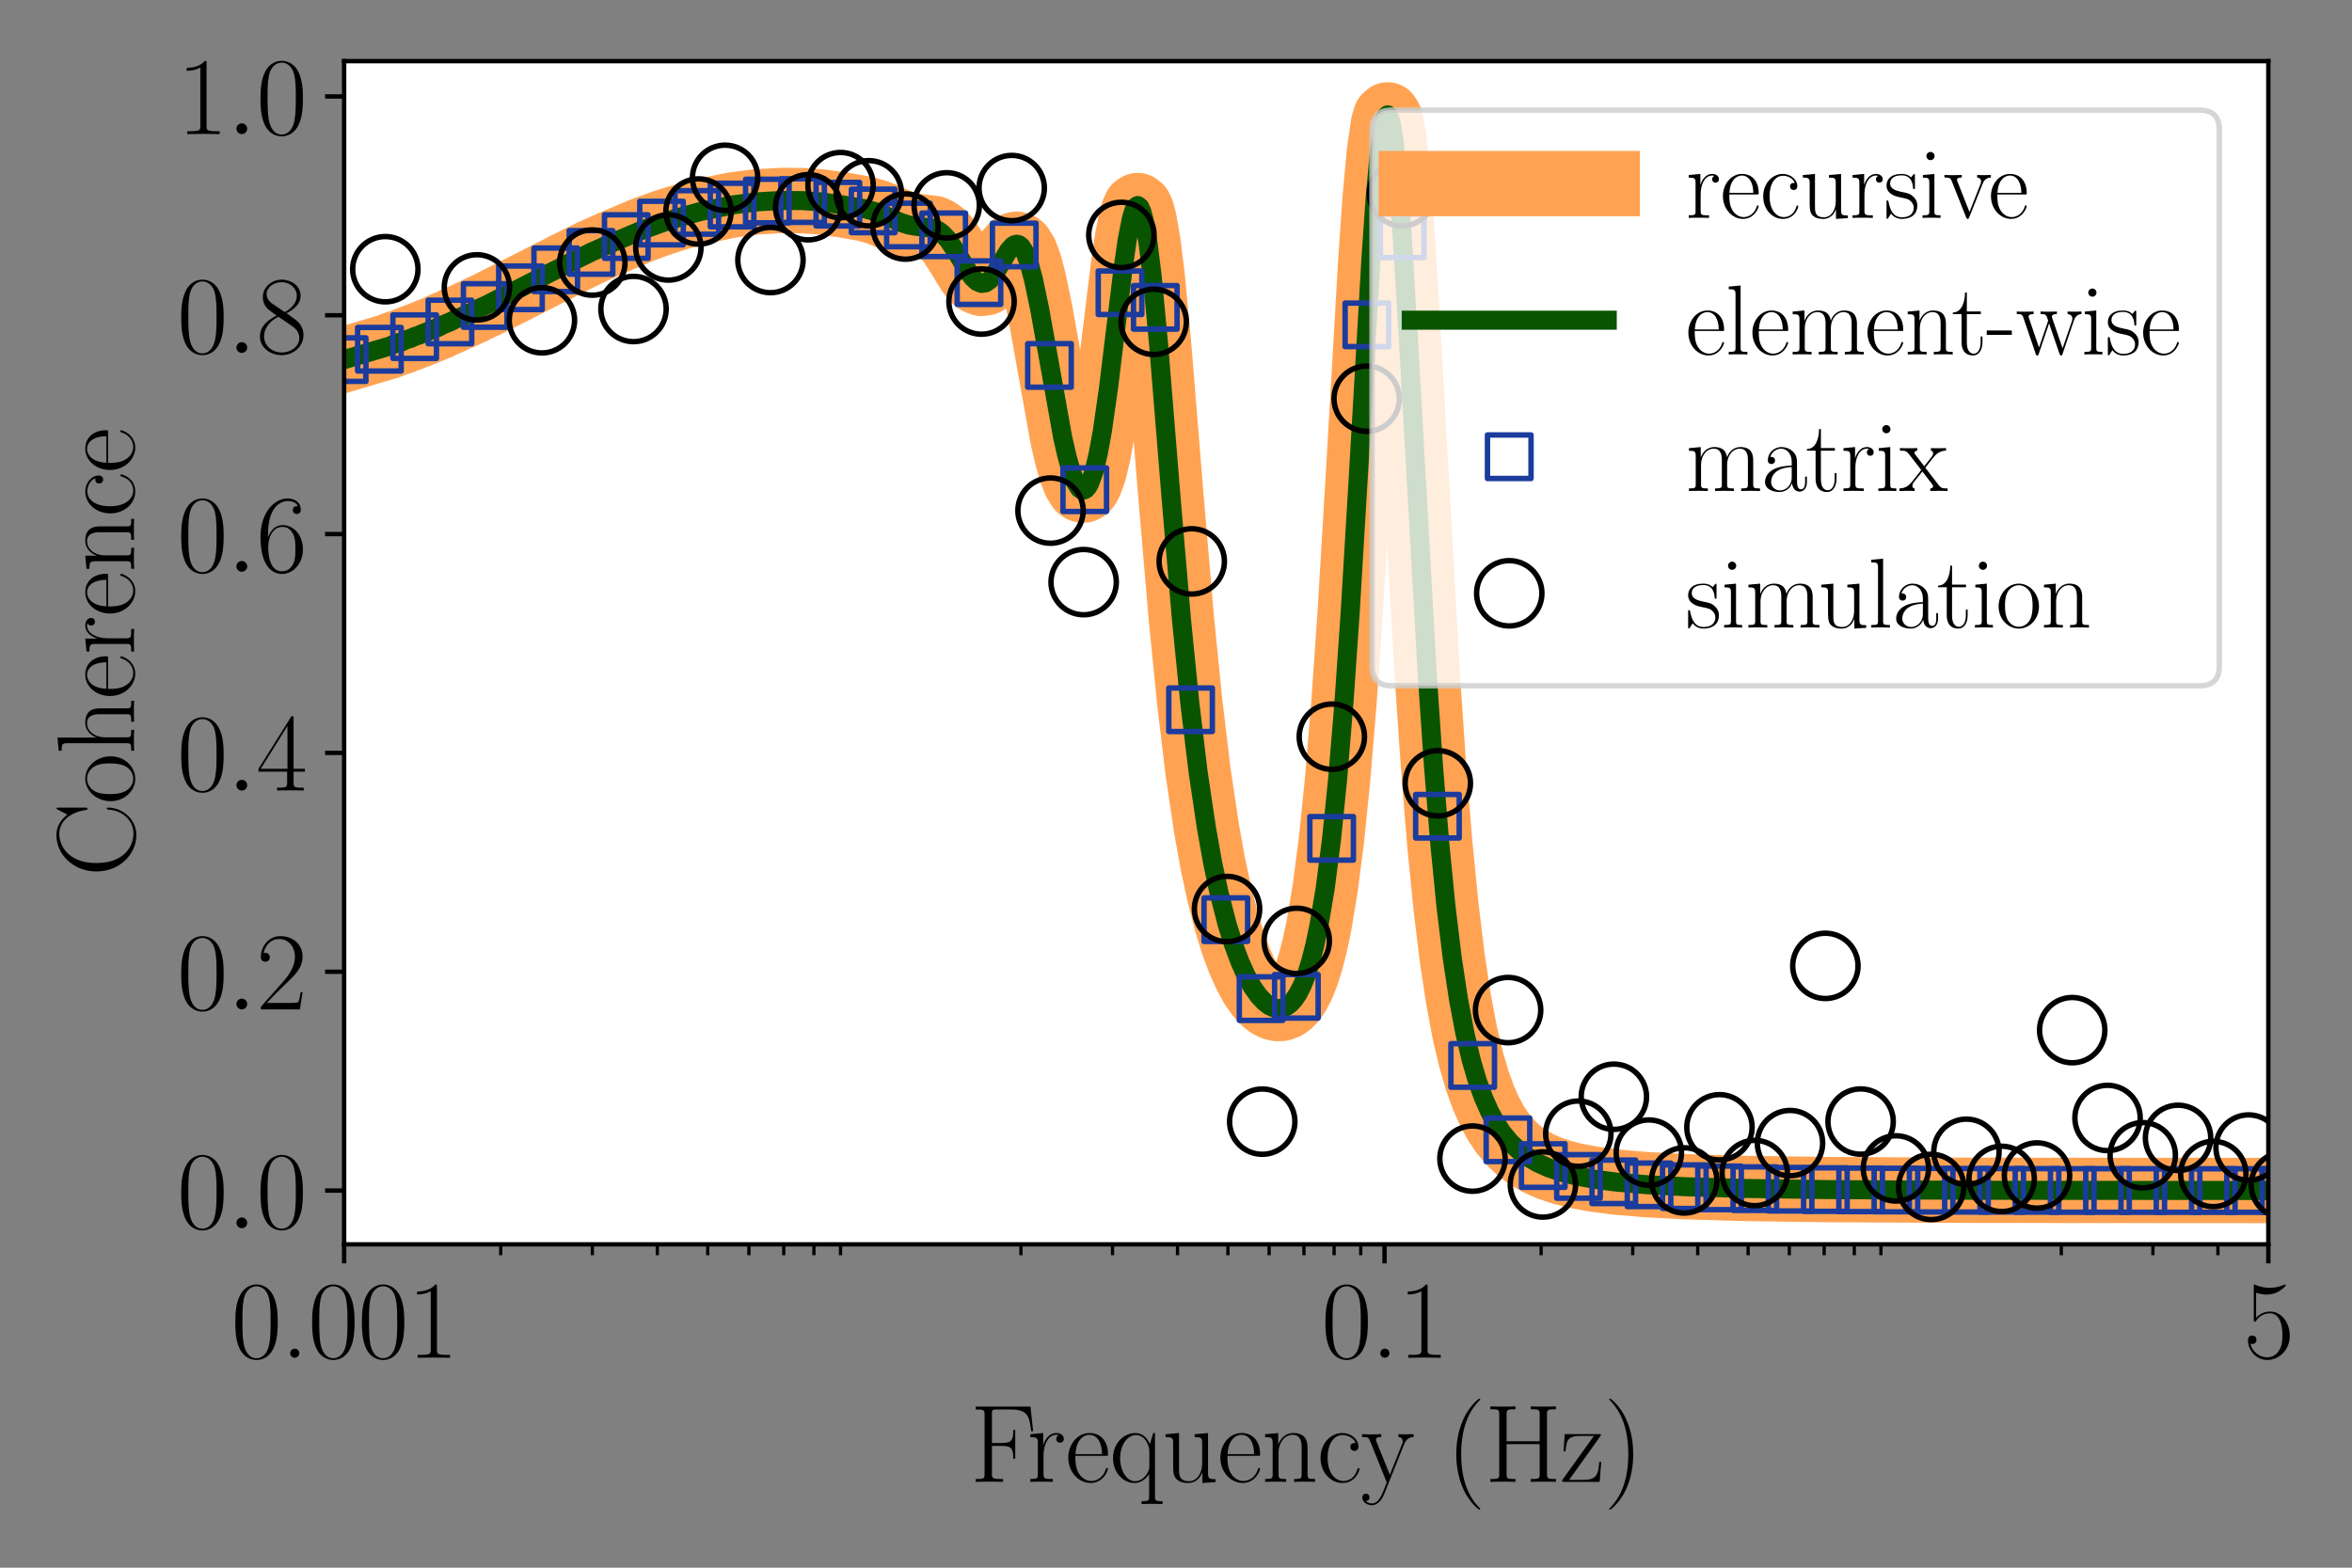 <?xml version="1.0" encoding="utf-8" standalone="no"?>
<!DOCTYPE svg PUBLIC "-//W3C//DTD SVG 1.1//EN"
  "http://www.w3.org/Graphics/SVG/1.1/DTD/svg11.dtd">
<svg xmlns:xlink="http://www.w3.org/1999/xlink" width="432pt" height="288pt" viewBox="0 0 432 288" xmlns="http://www.w3.org/2000/svg" version="1.1">
 <rect x="0" y="0" width="432" height="288" fill="#808080" stroke="none"/>
 <defs>
  <style type="text/css">*{stroke-linejoin: round; stroke-linecap: butt}</style>
 </defs>
 <g id="figure_1">
  <g id="patch_1">
   <path d="M 0 288 
L 432 288 
L 432 0 
L 0 0 
L 0 288 
z
" style="fill: none"/>
  </g>
  <g id="axes_1">
   <g id="patch_2">
    <path d="M 63.208 228.597 
L 416.631 228.597 
L 416.631 11.23 
L 63.208 11.23 
z
" style="fill: #ffffff"/>
   </g>
   <g id="matplotlib.axis_1">
    <g id="xtick_1">
     <g id="line2d_1">
      <defs>
       <path id="mf4984f7864" d="M 0 0 
L 0 3.5 
" style="stroke: #000000; stroke-width: 0.8"/>
      </defs>
      <g>
       <use xlink:href="#mf4984f7864" x="63.208" y="228.597" style="stroke: #000000; stroke-width: 0.8"/>
      </g>
     </g>
     <g id="text_1">
      <!-- 0.001 -->
      <g transform="translate(42.445 249.434) scale(0.2 -0.2)">
       <defs>
        <path id="CMR17-30" d="M 2688 2038 
C 2688 2430 2682 3099 2413 3613 
C 2176 4063 1798 4224 1466 4224 
C 1158 4224 768 4082 525 3620 
C 269 3137 243 2539 243 2038 
C 243 1671 250 1112 448 623 
C 723 -39 1216 -128 1466 -128 
C 1760 -128 2208 -7 2470 604 
C 2662 1048 2688 1568 2688 2038 
z
M 1466 -26 
C 1056 -26 813 328 723 816 
C 653 1196 653 1749 653 2109 
C 653 2604 653 3015 736 3407 
C 858 3954 1216 4121 1466 4121 
C 1728 4121 2067 3947 2189 3420 
C 2272 3054 2278 2623 2278 2109 
C 2278 1691 2278 1176 2202 797 
C 2067 96 1690 -26 1466 -26 
z
" transform="scale(0.016)"/>
        <path id="CMR17-2e" d="M 1062 262 
C 1062 422 934 524 800 524 
C 672 524 538 422 538 262 
C 538 102 666 0 800 0 
C 928 0 1062 102 1062 262 
z
" transform="scale(0.016)"/>
        <path id="CMR17-31" d="M 1702 4083 
C 1702 4217 1696 4224 1606 4224 
C 1357 3927 979 3833 621 3820 
C 602 3820 570 3820 563 3808 
C 557 3795 557 3782 557 3648 
C 755 3648 1088 3686 1344 3839 
L 1344 467 
C 1344 243 1331 166 781 166 
L 589 166 
L 589 0 
C 896 6 1216 12 1523 12 
C 1830 12 2150 6 2458 0 
L 2458 166 
L 2266 166 
C 1715 166 1702 236 1702 467 
L 1702 4083 
z
" transform="scale(0.016)"/>
       </defs>
       <use xlink:href="#CMR17-30" transform="scale(0.996)"/>
       <use xlink:href="#CMR17-2e" transform="translate(45.69 0) scale(0.996)"/>
       <use xlink:href="#CMR17-30" transform="translate(70.562 0) scale(0.996)"/>
       <use xlink:href="#CMR17-30" transform="translate(116.252 0) scale(0.996)"/>
       <use xlink:href="#CMR17-31" transform="translate(161.942 0) scale(0.996)"/>
      </g>
     </g>
    </g>
    <g id="xtick_2">
     <g id="line2d_2">
      <g>
       <use xlink:href="#mf4984f7864" x="254.301" y="228.597" style="stroke: #000000; stroke-width: 0.8"/>
      </g>
     </g>
     <g id="text_2">
      <!-- 0.1 -->
      <g transform="translate(242.676 249.434) scale(0.2 -0.2)">
       <use xlink:href="#CMR17-30" transform="scale(0.996)"/>
       <use xlink:href="#CMR17-2e" transform="translate(45.69 0) scale(0.996)"/>
       <use xlink:href="#CMR17-31" transform="translate(70.562 0) scale(0.996)"/>
      </g>
     </g>
    </g>
    <g id="xtick_3">
     <g id="line2d_3">
      <g>
       <use xlink:href="#mf4984f7864" x="416.631" y="228.597" style="stroke: #000000; stroke-width: 0.8"/>
      </g>
     </g>
     <g id="text_3">
      <!-- 5 -->
      <g transform="translate(412.062 249.434) scale(0.2 -0.2)">
       <defs>
        <path id="CMR17-35" d="M 730 3750 
C 794 3724 1056 3641 1325 3641 
C 1920 3641 2246 3961 2432 4140 
C 2432 4191 2432 4224 2394 4224 
C 2387 4224 2374 4224 2323 4198 
C 2099 4102 1837 4032 1517 4032 
C 1325 4032 1037 4055 723 4191 
C 653 4224 640 4224 634 4224 
C 602 4224 595 4217 595 4090 
L 595 2231 
C 595 2113 595 2080 659 2080 
C 691 2080 704 2093 736 2139 
C 941 2435 1222 2560 1542 2560 
C 1766 2560 2246 2415 2246 1293 
C 2246 1087 2246 716 2054 422 
C 1894 159 1645 25 1370 25 
C 947 25 518 319 403 812 
C 429 806 480 793 506 793 
C 589 793 749 838 749 1036 
C 749 1209 627 1280 506 1280 
C 358 1280 262 1190 262 1011 
C 262 454 704 -128 1382 -128 
C 2042 -128 2669 441 2669 1267 
C 2669 2054 2170 2662 1549 2662 
C 1222 2662 947 2540 730 2304 
L 730 3750 
z
" transform="scale(0.016)"/>
       </defs>
       <use xlink:href="#CMR17-35" transform="scale(0.996)"/>
      </g>
     </g>
    </g>
    <g id="xtick_4">
     <g id="line2d_4">
      <defs>
       <path id="mcf89ed3b42" d="M 0 0 
L 0 2 
" style="stroke: #000000; stroke-width: 0.6"/>
      </defs>
      <g>
       <use xlink:href="#mcf89ed3b42" x="91.971" y="228.597" style="stroke: #000000; stroke-width: 0.6"/>
      </g>
     </g>
    </g>
    <g id="xtick_5">
     <g id="line2d_5">
      <g>
       <use xlink:href="#mcf89ed3b42" x="108.795" y="228.597" style="stroke: #000000; stroke-width: 0.6"/>
      </g>
     </g>
    </g>
    <g id="xtick_6">
     <g id="line2d_6">
      <g>
       <use xlink:href="#mcf89ed3b42" x="120.733" y="228.597" style="stroke: #000000; stroke-width: 0.6"/>
      </g>
     </g>
    </g>
    <g id="xtick_7">
     <g id="line2d_7">
      <g>
       <use xlink:href="#mcf89ed3b42" x="129.992" y="228.597" style="stroke: #000000; stroke-width: 0.6"/>
      </g>
     </g>
    </g>
    <g id="xtick_8">
     <g id="line2d_8">
      <g>
       <use xlink:href="#mcf89ed3b42" x="137.558" y="228.597" style="stroke: #000000; stroke-width: 0.6"/>
      </g>
     </g>
    </g>
    <g id="xtick_9">
     <g id="line2d_9">
      <g>
       <use xlink:href="#mcf89ed3b42" x="143.954" y="228.597" style="stroke: #000000; stroke-width: 0.6"/>
      </g>
     </g>
    </g>
    <g id="xtick_10">
     <g id="line2d_10">
      <g>
       <use xlink:href="#mcf89ed3b42" x="149.495" y="228.597" style="stroke: #000000; stroke-width: 0.6"/>
      </g>
     </g>
    </g>
    <g id="xtick_11">
     <g id="line2d_11">
      <g>
       <use xlink:href="#mcf89ed3b42" x="154.383" y="228.597" style="stroke: #000000; stroke-width: 0.6"/>
      </g>
     </g>
    </g>
    <g id="xtick_12">
     <g id="line2d_12">
      <g>
       <use xlink:href="#mcf89ed3b42" x="187.517" y="228.597" style="stroke: #000000; stroke-width: 0.6"/>
      </g>
     </g>
    </g>
    <g id="xtick_13">
     <g id="line2d_13">
      <g>
       <use xlink:href="#mcf89ed3b42" x="204.342" y="228.597" style="stroke: #000000; stroke-width: 0.6"/>
      </g>
     </g>
    </g>
    <g id="xtick_14">
     <g id="line2d_14">
      <g>
       <use xlink:href="#mcf89ed3b42" x="216.279" y="228.597" style="stroke: #000000; stroke-width: 0.6"/>
      </g>
     </g>
    </g>
    <g id="xtick_15">
     <g id="line2d_15">
      <g>
       <use xlink:href="#mcf89ed3b42" x="225.538" y="228.597" style="stroke: #000000; stroke-width: 0.6"/>
      </g>
     </g>
    </g>
    <g id="xtick_16">
     <g id="line2d_16">
      <g>
       <use xlink:href="#mcf89ed3b42" x="233.104" y="228.597" style="stroke: #000000; stroke-width: 0.6"/>
      </g>
     </g>
    </g>
    <g id="xtick_17">
     <g id="line2d_17">
      <g>
       <use xlink:href="#mcf89ed3b42" x="239.5" y="228.597" style="stroke: #000000; stroke-width: 0.6"/>
      </g>
     </g>
    </g>
    <g id="xtick_18">
     <g id="line2d_18">
      <g>
       <use xlink:href="#mcf89ed3b42" x="245.041" y="228.597" style="stroke: #000000; stroke-width: 0.6"/>
      </g>
     </g>
    </g>
    <g id="xtick_19">
     <g id="line2d_19">
      <g>
       <use xlink:href="#mcf89ed3b42" x="249.929" y="228.597" style="stroke: #000000; stroke-width: 0.6"/>
      </g>
     </g>
    </g>
    <g id="xtick_20">
     <g id="line2d_20">
      <g>
       <use xlink:href="#mcf89ed3b42" x="283.063" y="228.597" style="stroke: #000000; stroke-width: 0.6"/>
      </g>
     </g>
    </g>
    <g id="xtick_21">
     <g id="line2d_21">
      <g>
       <use xlink:href="#mcf89ed3b42" x="299.888" y="228.597" style="stroke: #000000; stroke-width: 0.6"/>
      </g>
     </g>
    </g>
    <g id="xtick_22">
     <g id="line2d_22">
      <g>
       <use xlink:href="#mcf89ed3b42" x="311.825" y="228.597" style="stroke: #000000; stroke-width: 0.6"/>
      </g>
     </g>
    </g>
    <g id="xtick_23">
     <g id="line2d_23">
      <g>
       <use xlink:href="#mcf89ed3b42" x="321.085" y="228.597" style="stroke: #000000; stroke-width: 0.6"/>
      </g>
     </g>
    </g>
    <g id="xtick_24">
     <g id="line2d_24">
      <g>
       <use xlink:href="#mcf89ed3b42" x="328.65" y="228.597" style="stroke: #000000; stroke-width: 0.6"/>
      </g>
     </g>
    </g>
    <g id="xtick_25">
     <g id="line2d_25">
      <g>
       <use xlink:href="#mcf89ed3b42" x="335.047" y="228.597" style="stroke: #000000; stroke-width: 0.6"/>
      </g>
     </g>
    </g>
    <g id="xtick_26">
     <g id="line2d_26">
      <g>
       <use xlink:href="#mcf89ed3b42" x="340.588" y="228.597" style="stroke: #000000; stroke-width: 0.6"/>
      </g>
     </g>
    </g>
    <g id="xtick_27">
     <g id="line2d_27">
      <g>
       <use xlink:href="#mcf89ed3b42" x="345.475" y="228.597" style="stroke: #000000; stroke-width: 0.6"/>
      </g>
     </g>
    </g>
    <g id="xtick_28">
     <g id="line2d_28">
      <g>
       <use xlink:href="#mcf89ed3b42" x="378.609" y="228.597" style="stroke: #000000; stroke-width: 0.6"/>
      </g>
     </g>
    </g>
    <g id="xtick_29">
     <g id="line2d_29">
      <g>
       <use xlink:href="#mcf89ed3b42" x="395.434" y="228.597" style="stroke: #000000; stroke-width: 0.6"/>
      </g>
     </g>
    </g>
    <g id="xtick_30">
     <g id="line2d_30">
      <g>
       <use xlink:href="#mcf89ed3b42" x="407.372" y="228.597" style="stroke: #000000; stroke-width: 0.6"/>
      </g>
     </g>
    </g>
    <g id="text_4">
     <!-- Frequency (Hz) -->
     <g transform="translate(178.171 272.235) scale(0.2 -0.2)">
      <defs>
       <path id="CMR17-46" d="M 3482 4339 
L 326 4339 
L 326 4172 
C 768 4172 838 4172 838 3883 
L 838 450 
C 838 166 768 166 326 166 
L 326 0 
C 512 12 870 12 1069 12 
C 1331 12 1638 12 1901 0 
L 1901 166 
L 1760 166 
C 1274 166 1261 229 1261 456 
L 1261 2073 
L 1837 2073 
C 2432 2073 2490 1865 2490 1334 
L 2605 1334 
L 2605 2991 
L 2490 2991 
C 2490 2451 2432 2240 1837 2240 
L 1261 2240 
L 1261 3922 
C 1261 4140 1274 4172 1530 4172 
L 2355 4172 
C 3322 4172 3430 3774 3520 2920 
L 3635 2920 
L 3482 4339 
z
" transform="scale(0.016)"/>
       <path id="CMR17-72" d="M 960 1517 
C 960 2134 1222 2713 1702 2713 
C 1747 2713 1792 2707 1837 2687 
C 1837 2687 1696 2642 1696 2475 
C 1696 2321 1818 2257 1914 2257 
C 1990 2257 2131 2302 2131 2482 
C 2131 2687 1926 2816 1709 2816 
C 1222 2816 1011 2340 947 2115 
L 941 2115 
L 941 2816 
L 198 2745 
L 198 2578 
C 576 2578 634 2540 634 2231 
L 634 443 
C 634 198 608 166 198 166 
L 198 0 
C 352 12 646 12 813 12 
C 998 12 1325 12 1498 0 
L 1498 166 
C 1037 166 960 166 960 455 
L 960 1517 
z
" transform="scale(0.016)"/>
       <path id="CMR17-65" d="M 2438 1503 
C 2464 1529 2464 1542 2464 1606 
C 2464 2251 2118 2816 1389 2816 
C 710 2816 173 2175 173 1394 
C 173 554 781 -64 1459 -64 
C 2176 -64 2458 619 2458 755 
C 2458 800 2419 800 2406 800 
C 2362 800 2355 787 2330 709 
C 2189 270 1837 51 1504 51 
C 1229 51 954 206 781 490 
C 582 819 582 1200 582 1503 
L 2438 1503 
z
M 589 1600 
C 634 2511 1126 2713 1382 2713 
C 1818 2713 2112 2308 2118 1600 
L 589 1600 
z
" transform="scale(0.016)"/>
       <path id="CMR17-71" d="M 2630 2816 
L 2528 2816 
L 2336 2177 
C 2189 2519 1920 2816 1491 2816 
C 838 2816 211 2228 211 1376 
C 211 529 800 -64 1440 -64 
C 1933 -64 2208 316 2291 458 
L 2291 -834 
C 2291 -1081 2266 -1114 1856 -1114 
L 1856 -1280 
C 2010 -1268 2291 -1268 2458 -1268 
C 2624 -1268 2912 -1268 3066 -1280 
L 3066 -1114 
C 2656 -1114 2630 -1088 2630 -834 
L 2630 2816 
z
M 2304 871 
C 2304 594 2074 335 2054 316 
C 1856 90 1626 38 1472 38 
C 992 38 621 652 621 1369 
C 621 2125 1043 2700 1536 2700 
C 2048 2700 2304 2112 2304 1776 
L 2304 871 
z
" transform="scale(0.016)"/>
       <path id="CMR17-75" d="M 1882 2745 
L 1882 2579 
C 2259 2579 2317 2540 2317 2229 
L 2317 1053 
C 2317 510 2029 38 1555 38 
C 1030 38 986 355 986 691 
L 986 2816 
L 211 2745 
L 211 2579 
C 467 2579 640 2579 646 2320 
L 646 1079 
C 646 646 646 368 813 187 
C 896 103 1056 -64 1517 -64 
C 2061 -64 2272 400 2323 536 
L 2330 536 
L 2330 -64 
L 3091 -13 
L 3091 154 
C 2714 154 2656 193 2656 503 
L 2656 2816 
L 1882 2745 
z
" transform="scale(0.016)"/>
       <path id="CMR17-6e" d="M 2656 1954 
C 2656 2282 2592 2816 1837 2816 
C 1331 2816 1069 2424 973 2166 
L 966 2166 
L 966 2816 
L 211 2745 
L 211 2578 
C 589 2578 646 2540 646 2231 
L 646 443 
C 646 198 621 166 211 166 
L 211 0 
C 365 12 646 12 813 12 
C 979 12 1267 12 1421 0 
L 1421 166 
C 1011 166 986 192 986 443 
L 986 1678 
C 986 2269 1344 2713 1792 2713 
C 2266 2713 2317 2289 2317 1980 
L 2317 443 
C 2317 198 2291 166 1882 166 
L 1882 0 
C 2035 12 2317 12 2483 12 
C 2650 12 2938 12 3091 0 
L 3091 166 
C 2682 166 2656 192 2656 443 
L 2656 1954 
z
" transform="scale(0.016)"/>
       <path id="CMR17-63" d="M 2234 2240 
C 2112 2240 1933 2240 1933 2015 
C 1933 1836 2080 1785 2163 1785 
C 2208 1785 2394 1804 2394 2028 
C 2394 2476 1958 2816 1466 2816 
C 787 2816 211 2201 211 1379 
C 211 521 813 -64 1466 -64 
C 2259 -64 2458 676 2458 747 
C 2458 773 2451 792 2406 792 
C 2362 792 2355 786 2330 702 
C 2163 180 1798 51 1523 51 
C 1114 51 621 431 621 1385 
C 621 2358 1094 2700 1472 2700 
C 1722 2700 2093 2582 2234 2240 
z
" transform="scale(0.016)"/>
       <path id="CMR17-79" d="M 2496 2183 
C 2656 2579 2944 2585 3034 2585 
L 3034 2752 
C 2912 2745 2752 2739 2630 2739 
C 2496 2739 2285 2739 2157 2752 
L 2157 2585 
C 2400 2566 2406 2384 2406 2332 
C 2406 2268 2394 2235 2362 2158 
L 1664 409 
L 902 2300 
C 870 2378 870 2423 870 2430 
C 870 2572 1018 2585 1171 2585 
L 1171 2752 
C 1018 2739 742 2739 582 2739 
C 410 2739 205 2739 64 2752 
L 64 2585 
C 410 2585 448 2553 531 2345 
L 1485 -31 
C 1197 -795 1030 -1242 627 -1242 
C 557 -1242 397 -1223 282 -1106 
C 429 -1093 493 -1002 493 -892 
C 493 -782 416 -685 288 -685 
C 147 -685 77 -782 77 -899 
C 77 -1158 339 -1344 627 -1344 
C 998 -1344 1229 -983 1357 -659 
L 2496 2183 
z
" transform="scale(0.016)"/>
       <path id="CMR17-28" d="M 1958 -1562 
C 1958 -1556 1958 -1543 1939 -1524 
C 1645 -1223 858 -403 858 1596 
C 858 3595 1632 4408 1946 4729 
C 1946 4735 1958 4748 1958 4767 
C 1958 4787 1939 4800 1914 4800 
C 1843 4800 1299 4325 986 3620 
C 666 2909 576 2218 576 1603 
C 576 1141 621 360 1005 -467 
C 1312 -1133 1837 -1600 1914 -1600 
C 1946 -1600 1958 -1588 1958 -1562 
z
" transform="scale(0.016)"/>
       <path id="CMR17-48" d="M 3590 3898 
C 3590 4185 3661 4185 4102 4185 
L 4102 4352 
C 3917 4339 3578 4339 3379 4339 
C 3181 4339 2842 4339 2656 4352 
L 2656 4185 
C 3098 4185 3168 4185 3168 3898 
L 3168 2342 
L 1261 2342 
L 1261 3898 
C 1261 4185 1331 4185 1773 4185 
L 1773 4352 
C 1587 4339 1248 4339 1050 4339 
C 851 4339 512 4339 326 4352 
L 326 4185 
C 768 4185 838 4185 838 3898 
L 838 452 
C 838 166 768 166 326 166 
L 326 0 
C 512 12 851 12 1050 12 
C 1248 12 1587 12 1773 0 
L 1773 166 
C 1331 166 1261 166 1261 452 
L 1261 2176 
L 3168 2176 
L 3168 452 
C 3168 166 3098 166 2656 166 
L 2656 0 
C 2842 12 3181 12 3379 12 
C 3578 12 3917 12 4102 0 
L 4102 166 
C 3661 166 3590 166 3590 452 
L 3590 3898 
z
" transform="scale(0.016)"/>
       <path id="CMR17-7a" d="M 2310 2604 
C 2362 2668 2362 2681 2362 2694 
C 2362 2752 2336 2752 2221 2752 
L 275 2752 
L 211 1760 
L 326 1760 
C 371 2380 442 2649 1178 2649 
L 1958 2649 
L 128 96 
C 128 6 134 0 269 0 
L 2291 0 
L 2381 1152 
L 2266 1152 
C 2214 441 2131 115 1350 115 
L 531 115 
L 2310 2604 
z
" transform="scale(0.016)"/>
       <path id="CMR17-29" d="M 1683 1596 
C 1683 2057 1638 2839 1254 3665 
C 947 4332 422 4800 346 4800 
C 326 4800 301 4793 301 4761 
C 301 4748 307 4742 314 4729 
C 621 4408 1402 3595 1402 1603 
C 1402 -396 627 -1210 314 -1530 
C 307 -1543 301 -1549 301 -1562 
C 301 -1594 326 -1600 346 -1600 
C 416 -1600 960 -1127 1274 -422 
C 1594 289 1683 981 1683 1596 
z
" transform="scale(0.016)"/>
      </defs>
      <use xlink:href="#CMR17-46" transform="scale(0.996)"/>
      <use xlink:href="#CMR17-72" transform="translate(52.177 0) scale(0.996)"/>
      <use xlink:href="#CMR17-65" transform="translate(87.457 0) scale(0.996)"/>
      <use xlink:href="#CMR17-71" transform="translate(127.943 0) scale(0.996)"/>
      <use xlink:href="#CMR17-75" transform="translate(176.236 0) scale(0.996)"/>
      <use xlink:href="#CMR17-65" transform="translate(227.131 0) scale(0.996)"/>
      <use xlink:href="#CMR17-6e" transform="translate(267.617 0) scale(0.996)"/>
      <use xlink:href="#CMR17-63" transform="translate(318.512 0) scale(0.996)"/>
      <use xlink:href="#CMR17-79" transform="translate(358.998 0) scale(0.996)"/>
      <use xlink:href="#CMR17-28" transform="translate(437.367 0) scale(0.996)"/>
      <use xlink:href="#CMR17-48" transform="translate(472.648 0) scale(0.996)"/>
      <use xlink:href="#CMR17-7a" transform="translate(541.72 0) scale(0.996)"/>
      <use xlink:href="#CMR17-29" transform="translate(582.206 0) scale(0.996)"/>
     </g>
    </g>
   </g>
   <g id="matplotlib.axis_2">
    <g id="ytick_1">
     <g id="line2d_31">
      <defs>
       <path id="m6eb575f607" d="M 0 0 
L -3.5 0 
" style="stroke: #000000; stroke-width: 0.8"/>
      </defs>
      <g>
       <use xlink:href="#m6eb575f607" x="63.208" y="218.717" style="stroke: #000000; stroke-width: 0.8"/>
      </g>
     </g>
     <g id="text_5">
      <!-- $\mathdefault{0.0}$ -->
      <g transform="translate(32.513 225.636) scale(0.2 -0.2)">
       <defs>
        <path id="CMMI12-3a" d="M 1178 307 
C 1178 492 1024 620 870 620 
C 685 620 557 467 557 313 
C 557 128 710 0 864 0 
C 1050 0 1178 153 1178 307 
z
" transform="scale(0.016)"/>
       </defs>
       <use xlink:href="#CMR17-30" transform="scale(0.996)"/>
       <use xlink:href="#CMMI12-3a" transform="translate(45.69 0) scale(0.996)"/>
       <use xlink:href="#CMR17-30" transform="translate(72.788 0) scale(0.996)"/>
      </g>
     </g>
    </g>
    <g id="ytick_2">
     <g id="line2d_32">
      <g>
       <use xlink:href="#m6eb575f607" x="63.208" y="178.517" style="stroke: #000000; stroke-width: 0.8"/>
      </g>
     </g>
     <g id="text_6">
      <!-- $\mathdefault{0.2}$ -->
      <g transform="translate(32.513 185.436) scale(0.2 -0.2)">
       <defs>
        <path id="CMR17-32" d="M 2669 990 
L 2554 990 
C 2490 537 2438 460 2413 422 
C 2381 371 1920 371 1830 371 
L 602 371 
C 832 620 1280 1073 1824 1596 
C 2214 1966 2669 2400 2669 3033 
C 2669 3788 2067 4224 1395 4224 
C 691 4224 262 3603 262 3027 
C 262 2777 448 2745 525 2745 
C 589 2745 781 2783 781 3007 
C 781 3206 614 3264 525 3264 
C 486 3264 448 3257 422 3244 
C 544 3788 915 4057 1306 4057 
C 1862 4057 2227 3616 2227 3033 
C 2227 2477 1901 1998 1536 1583 
L 262 147 
L 262 0 
L 2515 0 
L 2669 990 
z
" transform="scale(0.016)"/>
       </defs>
       <use xlink:href="#CMR17-30" transform="scale(0.996)"/>
       <use xlink:href="#CMMI12-3a" transform="translate(45.69 0) scale(0.996)"/>
       <use xlink:href="#CMR17-32" transform="translate(72.788 0) scale(0.996)"/>
      </g>
     </g>
    </g>
    <g id="ytick_3">
     <g id="line2d_33">
      <g>
       <use xlink:href="#m6eb575f607" x="63.208" y="138.317" style="stroke: #000000; stroke-width: 0.8"/>
      </g>
     </g>
     <g id="text_7">
      <!-- $\mathdefault{0.4}$ -->
      <g transform="translate(32.513 145.235) scale(0.2 -0.2)">
       <defs>
        <path id="CMR17-34" d="M 2150 4147 
C 2150 4281 2144 4288 2029 4288 
L 128 1254 
L 128 1088 
L 1779 1088 
L 1779 460 
C 1779 230 1766 166 1318 166 
L 1197 166 
L 1197 0 
C 1402 12 1747 12 1965 12 
C 2182 12 2528 12 2733 0 
L 2733 166 
L 2611 166 
C 2163 166 2150 230 2150 460 
L 2150 1088 
L 2803 1088 
L 2803 1254 
L 2150 1254 
L 2150 4147 
z
M 1798 3723 
L 1798 1254 
L 256 1254 
L 1798 3723 
z
" transform="scale(0.016)"/>
       </defs>
       <use xlink:href="#CMR17-30" transform="scale(0.996)"/>
       <use xlink:href="#CMMI12-3a" transform="translate(45.69 0) scale(0.996)"/>
       <use xlink:href="#CMR17-34" transform="translate(72.788 0) scale(0.996)"/>
      </g>
     </g>
    </g>
    <g id="ytick_4">
     <g id="line2d_34">
      <g>
       <use xlink:href="#m6eb575f607" x="63.208" y="98.117" style="stroke: #000000; stroke-width: 0.8"/>
      </g>
     </g>
     <g id="text_8">
      <!-- $\mathdefault{0.6}$ -->
      <g transform="translate(32.513 105.035) scale(0.2 -0.2)">
       <defs>
        <path id="CMR17-36" d="M 678 2198 
C 678 3712 1395 4076 1811 4076 
C 1946 4076 2272 4049 2400 3782 
C 2298 3782 2106 3782 2106 3558 
C 2106 3385 2246 3328 2336 3328 
C 2394 3328 2566 3353 2566 3571 
C 2566 3987 2246 4224 1805 4224 
C 1043 4224 243 3411 243 2011 
C 243 257 966 -128 1478 -128 
C 2099 -128 2688 431 2688 1295 
C 2688 2101 2170 2688 1517 2688 
C 1126 2688 838 2430 678 1979 
L 678 2198 
z
M 1478 25 
C 691 25 691 1212 691 1450 
C 691 1914 909 2585 1504 2585 
C 1613 2585 1926 2585 2138 2140 
C 2253 1889 2253 1624 2253 1302 
C 2253 954 2253 696 2118 438 
C 1978 173 1773 25 1478 25 
z
" transform="scale(0.016)"/>
       </defs>
       <use xlink:href="#CMR17-30" transform="scale(0.996)"/>
       <use xlink:href="#CMMI12-3a" transform="translate(45.69 0) scale(0.996)"/>
       <use xlink:href="#CMR17-36" transform="translate(72.788 0) scale(0.996)"/>
      </g>
     </g>
    </g>
    <g id="ytick_5">
     <g id="line2d_35">
      <g>
       <use xlink:href="#m6eb575f607" x="63.208" y="57.916" style="stroke: #000000; stroke-width: 0.8"/>
      </g>
     </g>
     <g id="text_9">
      <!-- $\mathdefault{0.8}$ -->
      <g transform="translate(32.513 64.835) scale(0.2 -0.2)">
       <defs>
        <path id="CMR17-38" d="M 1741 2289 
C 2144 2494 2554 2803 2554 3298 
C 2554 3884 1990 4224 1472 4224 
C 890 4224 378 3800 378 3215 
C 378 3054 416 2777 666 2533 
C 730 2469 998 2276 1171 2154 
C 883 2006 211 1652 211 945 
C 211 282 838 -128 1459 -128 
C 2144 -128 2720 366 2720 1022 
C 2720 1607 2330 1877 2074 2051 
L 1741 2289 
z
M 902 2855 
C 851 2887 595 3086 595 3388 
C 595 3781 998 4076 1459 4076 
C 1965 4076 2336 3716 2336 3298 
C 2336 2700 1670 2359 1638 2359 
C 1632 2359 1626 2359 1574 2398 
L 902 2855 
z
M 2080 1536 
C 2176 1466 2483 1253 2483 861 
C 2483 385 2010 25 1472 25 
C 890 25 448 443 448 951 
C 448 1459 838 1884 1280 2083 
L 2080 1536 
z
" transform="scale(0.016)"/>
       </defs>
       <use xlink:href="#CMR17-30" transform="scale(0.996)"/>
       <use xlink:href="#CMMI12-3a" transform="translate(45.69 0) scale(0.996)"/>
       <use xlink:href="#CMR17-38" transform="translate(72.788 0) scale(0.996)"/>
      </g>
     </g>
    </g>
    <g id="ytick_6">
     <g id="line2d_36">
      <g>
       <use xlink:href="#m6eb575f607" x="63.208" y="17.716" style="stroke: #000000; stroke-width: 0.8"/>
      </g>
     </g>
     <g id="text_10">
      <!-- $\mathdefault{1.0}$ -->
      <g transform="translate(32.513 24.635) scale(0.2 -0.2)">
       <use xlink:href="#CMR17-31" transform="scale(0.996)"/>
       <use xlink:href="#CMMI12-3a" transform="translate(45.69 0) scale(0.996)"/>
       <use xlink:href="#CMR17-30" transform="translate(72.788 0) scale(0.996)"/>
      </g>
     </g>
    </g>
    <g id="text_11">
     <!-- Coherence -->
     <g transform="translate(24.637 161.035) rotate(-90) scale(0.2 -0.2)">
      <defs>
       <path id="CMR17-43" d="M 3974 4351 
C 3974 4467 3968 4473 3930 4473 
C 3904 4473 3898 4467 3853 4390 
L 3571 3849 
C 3258 4249 2874 4480 2381 4480 
C 1286 4480 294 3507 294 2179 
C 294 837 1286 -128 2387 -128 
C 3366 -128 3974 741 3974 1482 
C 3974 1547 3974 1573 3917 1573 
C 3866 1573 3866 1553 3859 1495 
C 3808 592 3168 38 2477 38 
C 1824 38 781 502 781 2179 
C 781 3862 1843 4313 2464 4313 
C 3187 4313 3712 3681 3834 2785 
C 3846 2707 3846 2695 3904 2695 
C 3974 2695 3974 2707 3974 2824 
L 3974 4351 
z
" transform="scale(0.016)"/>
       <path id="CMR17-6f" d="M 2758 1356 
C 2758 2176 2163 2816 1466 2816 
C 768 2816 173 2176 173 1356 
C 173 550 768 -64 1466 -64 
C 2163 -64 2758 550 2758 1356 
z
M 1466 51 
C 1165 51 909 230 762 480 
C 602 768 582 1126 582 1408 
C 582 1676 595 2009 762 2297 
C 890 2508 1139 2713 1466 2713 
C 1754 2713 1997 2553 2150 2329 
C 2349 2028 2349 1606 2349 1408 
C 2349 1158 2336 774 2163 467 
C 1984 172 1709 51 1466 51 
z
" transform="scale(0.016)"/>
       <path id="CMR17-68" d="M 2656 1954 
C 2656 2282 2592 2816 1837 2816 
C 1312 2816 1056 2392 979 2179 
L 973 2179 
L 973 4416 
L 211 4345 
L 211 4179 
C 589 4179 646 4141 646 3843 
L 646 443 
C 646 198 621 166 211 166 
L 211 0 
C 365 12 646 12 813 12 
C 979 12 1267 12 1421 0 
L 1421 166 
C 1011 166 986 192 986 443 
L 986 1678 
C 986 2269 1344 2713 1792 2713 
C 2266 2713 2317 2289 2317 1980 
L 2317 443 
C 2317 198 2291 166 1882 166 
L 1882 0 
C 2035 12 2317 12 2483 12 
C 2650 12 2938 12 3091 0 
L 3091 166 
C 2682 166 2656 192 2656 443 
L 2656 1954 
z
" transform="scale(0.016)"/>
      </defs>
      <use xlink:href="#CMR17-43" transform="scale(0.996)"/>
      <use xlink:href="#CMR17-6f" transform="translate(66.51 0) scale(0.996)"/>
      <use xlink:href="#CMR17-68" transform="translate(112.2 0) scale(0.996)"/>
      <use xlink:href="#CMR17-65" transform="translate(163.096 0) scale(0.996)"/>
      <use xlink:href="#CMR17-72" transform="translate(203.581 0) scale(0.996)"/>
      <use xlink:href="#CMR17-65" transform="translate(238.862 0) scale(0.996)"/>
      <use xlink:href="#CMR17-6e" transform="translate(279.348 0) scale(0.996)"/>
      <use xlink:href="#CMR17-63" transform="translate(330.243 0) scale(0.996)"/>
      <use xlink:href="#CMR17-65" transform="translate(370.729 0) scale(0.996)"/>
     </g>
    </g>
   </g>
   <g id="line2d_37">
    <path d="M 63.208 66.065 
L 71.625 63.562 
L 72.39 63.211 
L 73.92 62.743 
L 74.685 62.391 
L 75.45 62.156 
L 76.216 61.803 
L 76.981 61.568 
L 77.746 61.215 
L 78.128 61.097 
L 78.894 60.745 
L 79.276 60.628 
L 80.041 60.277 
L 80.424 60.16 
L 81.571 59.579 
L 82.719 59.116 
L 83.867 58.542 
L 85.015 58.086 
L 86.162 57.522 
L 86.927 57.187 
L 88.458 56.415 
L 89.223 56.089 
L 91.518 54.917 
L 93.814 53.788 
L 101.082 50.076 
L 102.613 49.329 
L 103.76 48.691 
L 104.908 48.154 
L 106.056 47.562 
L 106.821 47.205 
L 108.734 46.253 
L 109.499 45.93 
L 112.177 44.722 
L 117.915 42.284 
L 121.741 40.894 
L 124.419 40.037 
L 128.627 38.862 
L 134.748 37.618 
L 138.957 37.087 
L 143.547 36.825 
L 147.373 36.853 
L 150.816 37.097 
L 155.024 37.684 
L 158.85 38.355 
L 161.146 39.002 
L 163.058 39.795 
L 165.354 40.834 
L 166.884 41.334 
L 168.032 41.538 
L 171.475 41.954 
L 172.24 42.299 
L 173.005 42.848 
L 174.153 44.05 
L 175.683 46.351 
L 177.979 50.095 
L 178.744 51.084 
L 179.509 51.757 
L 180.274 52.065 
L 181.039 51.956 
L 181.804 51.423 
L 182.569 50.525 
L 184.1 47.96 
L 185.247 46.047 
L 186.012 45.183 
L 186.395 44.943 
L 186.778 44.867 
L 187.16 44.971 
L 187.543 45.263 
L 188.308 46.471 
L 189.073 48.538 
L 189.838 51.43 
L 190.986 56.924 
L 195.194 80.395 
L 195.959 83.749 
L 196.724 86.492 
L 197.489 88.482 
L 198.255 89.71 
L 198.637 89.987 
L 199.02 90.037 
L 199.402 89.857 
L 199.785 89.423 
L 200.167 88.739 
L 200.933 86.627 
L 201.698 83.415 
L 202.463 79.251 
L 203.611 71.21 
L 205.141 58.658 
L 206.289 49.274 
L 207.054 43.965 
L 207.819 40.112 
L 208.201 38.826 
L 208.584 38.019 
L 208.966 37.761 
L 209.349 38.058 
L 209.732 38.902 
L 210.114 40.326 
L 210.879 44.72 
L 211.644 50.961 
L 212.792 63.113 
L 215.088 91.383 
L 217 113.766 
L 218.531 129.091 
L 220.061 141.824 
L 221.591 152.109 
L 222.739 158.531 
L 223.887 163.947 
L 225.417 169.882 
L 226.565 173.545 
L 227.712 176.62 
L 228.86 179.174 
L 230.008 181.257 
L 231.155 182.901 
L 232.303 184.122 
L 233.068 184.707 
L 233.833 185.094 
L 234.599 185.282 
L 235.364 185.252 
L 236.129 184.987 
L 236.894 184.464 
L 237.659 183.656 
L 238.424 182.518 
L 239.189 181.012 
L 239.954 179.089 
L 240.72 176.669 
L 241.485 173.697 
L 242.25 170.066 
L 243.398 163.24 
L 244.545 154.354 
L 245.693 143.091 
L 246.841 129.186 
L 247.988 112.602 
L 249.519 87.011 
L 251.814 47.352 
L 252.579 36.409 
L 253.344 28.011 
L 254.109 22.742 
L 254.492 21.456 
L 254.875 21.111 
L 255.257 21.721 
L 255.64 23.281 
L 256.022 25.762 
L 256.787 33.228 
L 257.553 43.498 
L 258.7 62.582 
L 262.143 123.884 
L 263.291 140.685 
L 264.439 154.86 
L 265.586 166.504 
L 266.734 175.952 
L 267.882 183.553 
L 269.03 189.657 
L 270.177 194.555 
L 271.325 198.491 
L 272.473 201.67 
L 273.62 204.25 
L 274.768 206.348 
L 275.916 208.076 
L 277.446 209.918 
L 278.976 211.364 
L 280.507 212.511 
L 282.419 213.632 
L 284.332 214.497 
L 286.628 215.293 
L 289.306 215.986 
L 292.749 216.629 
L 296.957 217.171 
L 302.313 217.628 
L 309.582 218.013 
L 319.911 218.32 
L 335.596 218.541 
L 362.759 218.671 
L 432.386 218.716 
L 433 218.716 
L 433 218.716 
" clip-path="url(#pa17b7f5e69)" style="fill: none; stroke: #ffa353; stroke-width: 12; stroke-linecap: square"/>
   </g>
   <g id="line2d_38">
    <path d="M 63.208 66.065 
L 71.625 63.562 
L 72.39 63.211 
L 73.92 62.743 
L 74.685 62.391 
L 75.45 62.156 
L 76.216 61.803 
L 76.981 61.568 
L 77.746 61.215 
L 78.128 61.097 
L 78.894 60.745 
L 79.276 60.628 
L 80.041 60.277 
L 80.424 60.16 
L 81.571 59.579 
L 82.719 59.116 
L 83.867 58.542 
L 85.015 58.086 
L 86.162 57.522 
L 86.927 57.187 
L 88.458 56.415 
L 89.223 56.089 
L 91.518 54.917 
L 93.814 53.788 
L 101.082 50.076 
L 102.613 49.329 
L 103.76 48.691 
L 104.908 48.154 
L 106.056 47.562 
L 106.821 47.205 
L 108.734 46.253 
L 109.499 45.93 
L 112.177 44.722 
L 117.915 42.284 
L 121.741 40.894 
L 124.419 40.037 
L 128.627 38.862 
L 134.748 37.618 
L 138.957 37.087 
L 143.547 36.825 
L 147.373 36.853 
L 150.816 37.097 
L 155.024 37.684 
L 158.85 38.355 
L 161.146 39.002 
L 163.058 39.795 
L 165.354 40.834 
L 166.884 41.334 
L 168.032 41.538 
L 171.475 41.954 
L 172.24 42.299 
L 173.005 42.848 
L 174.153 44.05 
L 175.683 46.351 
L 177.979 50.095 
L 178.744 51.084 
L 179.509 51.757 
L 180.274 52.065 
L 181.039 51.956 
L 181.804 51.423 
L 182.569 50.525 
L 184.1 47.96 
L 185.247 46.047 
L 186.012 45.183 
L 186.395 44.943 
L 186.778 44.867 
L 187.16 44.971 
L 187.543 45.263 
L 188.308 46.471 
L 189.073 48.538 
L 189.838 51.43 
L 190.986 56.924 
L 195.194 80.395 
L 195.959 83.749 
L 196.724 86.492 
L 197.489 88.482 
L 198.255 89.71 
L 198.637 89.987 
L 199.02 90.037 
L 199.402 89.857 
L 199.785 89.423 
L 200.167 88.739 
L 200.933 86.627 
L 201.698 83.415 
L 202.463 79.251 
L 203.611 71.21 
L 205.141 58.658 
L 206.289 49.274 
L 207.054 43.965 
L 207.819 40.112 
L 208.201 38.826 
L 208.584 38.019 
L 208.966 37.761 
L 209.349 38.058 
L 209.732 38.902 
L 210.114 40.326 
L 210.879 44.72 
L 211.644 50.961 
L 212.792 63.113 
L 215.088 91.383 
L 217 113.766 
L 218.531 129.091 
L 220.061 141.824 
L 221.591 152.109 
L 222.739 158.531 
L 223.887 163.947 
L 225.417 169.882 
L 226.565 173.545 
L 227.712 176.62 
L 228.86 179.174 
L 230.008 181.257 
L 231.155 182.901 
L 232.303 184.122 
L 233.068 184.707 
L 233.833 185.094 
L 234.599 185.282 
L 235.364 185.252 
L 236.129 184.987 
L 236.894 184.464 
L 237.659 183.656 
L 238.424 182.518 
L 239.189 181.012 
L 239.954 179.089 
L 240.72 176.669 
L 241.485 173.697 
L 242.25 170.066 
L 243.398 163.24 
L 244.545 154.354 
L 245.693 143.091 
L 246.841 129.186 
L 247.988 112.602 
L 249.519 87.011 
L 251.814 47.352 
L 252.579 36.409 
L 253.344 28.011 
L 254.109 22.742 
L 254.492 21.456 
L 254.875 21.111 
L 255.257 21.721 
L 255.64 23.281 
L 256.022 25.762 
L 256.787 33.228 
L 257.553 43.498 
L 258.7 62.582 
L 262.143 123.884 
L 263.291 140.685 
L 264.439 154.86 
L 265.586 166.504 
L 266.734 175.952 
L 267.882 183.553 
L 269.03 189.657 
L 270.177 194.555 
L 271.325 198.491 
L 272.473 201.67 
L 273.62 204.25 
L 274.768 206.348 
L 275.916 208.076 
L 277.446 209.918 
L 278.976 211.364 
L 280.507 212.511 
L 282.419 213.632 
L 284.332 214.497 
L 286.628 215.293 
L 289.306 215.986 
L 292.749 216.629 
L 296.957 217.171 
L 302.313 217.628 
L 309.582 218.013 
L 319.911 218.32 
L 335.596 218.541 
L 362.759 218.671 
L 432.386 218.716 
L 433 218.716 
L 433 218.716 
" clip-path="url(#pa17b7f5e69)" style="fill: none; stroke: #095400; stroke-width: 3.5; stroke-linecap: square"/>
   </g>
   <g id="line2d_39">
    <path d="M 63.208 66.065 
L 69.686 64.154 
L 76.164 61.845 
L 82.641 59.147 
L 89.119 56.119 
L 95.597 52.873 
L 102.075 49.563 
L 108.552 46.368 
L 115.03 43.46 
L 121.508 40.979 
L 127.985 39.028 
L 134.463 37.667 
L 140.941 36.934 
L 147.419 36.855 
L 153.896 37.508 
L 160.374 38.751 
L 166.852 41.33 
L 173.329 43.137 
L 179.807 51.924 
L 186.285 44.999 
L 192.762 67.134 
L 199.24 89.96 
L 205.718 53.782 
L 212.196 56.462 
L 218.673 130.388 
L 225.151 168.952 
L 231.629 183.455 
L 238.106 183.034 
L 244.584 154.017 
L 251.062 59.68 
L 257.54 43.314 
L 264.017 149.95 
L 270.495 195.733 
L 276.973 209.396 
L 283.45 214.125 
L 289.928 216.12 
L 296.406 217.111 
L 302.884 217.666 
L 309.361 218.004 
L 315.839 218.222 
L 322.317 218.367 
L 328.794 218.468 
L 335.272 218.538 
L 341.75 218.588 
L 348.228 218.623 
L 354.705 218.649 
L 361.183 218.668 
L 367.661 218.681 
L 374.138 218.691 
L 380.616 218.698 
L 387.094 218.703 
L 393.572 218.707 
L 400.049 218.71 
L 406.527 218.712 
L 413.005 218.713 
L 419.482 218.714 
L 425.96 218.715 
L 432.438 218.716 
L 433 218.716 
" clip-path="url(#pa17b7f5e69)" style="fill: none"/>
    <defs>
     <path id="ma5b02cce8e" d="M -4 4 
L 4 4 
L 4 -4 
L -4 -4 
z
" style="stroke: #1b3b9d; stroke-linejoin: miter"/>
    </defs>
    <g clip-path="url(#pa17b7f5e69)">
     <use xlink:href="#ma5b02cce8e" x="63.208" y="66.065" style="fill-opacity: 0; stroke: #1b3b9d; stroke-linejoin: miter"/>
     <use xlink:href="#ma5b02cce8e" x="69.686" y="64.154" style="fill-opacity: 0; stroke: #1b3b9d; stroke-linejoin: miter"/>
     <use xlink:href="#ma5b02cce8e" x="76.164" y="61.845" style="fill-opacity: 0; stroke: #1b3b9d; stroke-linejoin: miter"/>
     <use xlink:href="#ma5b02cce8e" x="82.641" y="59.147" style="fill-opacity: 0; stroke: #1b3b9d; stroke-linejoin: miter"/>
     <use xlink:href="#ma5b02cce8e" x="89.119" y="56.119" style="fill-opacity: 0; stroke: #1b3b9d; stroke-linejoin: miter"/>
     <use xlink:href="#ma5b02cce8e" x="95.597" y="52.873" style="fill-opacity: 0; stroke: #1b3b9d; stroke-linejoin: miter"/>
     <use xlink:href="#ma5b02cce8e" x="102.075" y="49.563" style="fill-opacity: 0; stroke: #1b3b9d; stroke-linejoin: miter"/>
     <use xlink:href="#ma5b02cce8e" x="108.552" y="46.368" style="fill-opacity: 0; stroke: #1b3b9d; stroke-linejoin: miter"/>
     <use xlink:href="#ma5b02cce8e" x="115.03" y="43.46" style="fill-opacity: 0; stroke: #1b3b9d; stroke-linejoin: miter"/>
     <use xlink:href="#ma5b02cce8e" x="121.508" y="40.979" style="fill-opacity: 0; stroke: #1b3b9d; stroke-linejoin: miter"/>
     <use xlink:href="#ma5b02cce8e" x="127.985" y="39.028" style="fill-opacity: 0; stroke: #1b3b9d; stroke-linejoin: miter"/>
     <use xlink:href="#ma5b02cce8e" x="134.463" y="37.667" style="fill-opacity: 0; stroke: #1b3b9d; stroke-linejoin: miter"/>
     <use xlink:href="#ma5b02cce8e" x="140.941" y="36.934" style="fill-opacity: 0; stroke: #1b3b9d; stroke-linejoin: miter"/>
     <use xlink:href="#ma5b02cce8e" x="147.419" y="36.855" style="fill-opacity: 0; stroke: #1b3b9d; stroke-linejoin: miter"/>
     <use xlink:href="#ma5b02cce8e" x="153.896" y="37.508" style="fill-opacity: 0; stroke: #1b3b9d; stroke-linejoin: miter"/>
     <use xlink:href="#ma5b02cce8e" x="160.374" y="38.751" style="fill-opacity: 0; stroke: #1b3b9d; stroke-linejoin: miter"/>
     <use xlink:href="#ma5b02cce8e" x="166.852" y="41.33" style="fill-opacity: 0; stroke: #1b3b9d; stroke-linejoin: miter"/>
     <use xlink:href="#ma5b02cce8e" x="173.329" y="43.137" style="fill-opacity: 0; stroke: #1b3b9d; stroke-linejoin: miter"/>
     <use xlink:href="#ma5b02cce8e" x="179.807" y="51.924" style="fill-opacity: 0; stroke: #1b3b9d; stroke-linejoin: miter"/>
     <use xlink:href="#ma5b02cce8e" x="186.285" y="44.999" style="fill-opacity: 0; stroke: #1b3b9d; stroke-linejoin: miter"/>
     <use xlink:href="#ma5b02cce8e" x="192.762" y="67.134" style="fill-opacity: 0; stroke: #1b3b9d; stroke-linejoin: miter"/>
     <use xlink:href="#ma5b02cce8e" x="199.24" y="89.96" style="fill-opacity: 0; stroke: #1b3b9d; stroke-linejoin: miter"/>
     <use xlink:href="#ma5b02cce8e" x="205.718" y="53.782" style="fill-opacity: 0; stroke: #1b3b9d; stroke-linejoin: miter"/>
     <use xlink:href="#ma5b02cce8e" x="212.196" y="56.462" style="fill-opacity: 0; stroke: #1b3b9d; stroke-linejoin: miter"/>
     <use xlink:href="#ma5b02cce8e" x="218.673" y="130.388" style="fill-opacity: 0; stroke: #1b3b9d; stroke-linejoin: miter"/>
     <use xlink:href="#ma5b02cce8e" x="225.151" y="168.952" style="fill-opacity: 0; stroke: #1b3b9d; stroke-linejoin: miter"/>
     <use xlink:href="#ma5b02cce8e" x="231.629" y="183.455" style="fill-opacity: 0; stroke: #1b3b9d; stroke-linejoin: miter"/>
     <use xlink:href="#ma5b02cce8e" x="238.106" y="183.034" style="fill-opacity: 0; stroke: #1b3b9d; stroke-linejoin: miter"/>
     <use xlink:href="#ma5b02cce8e" x="244.584" y="154.017" style="fill-opacity: 0; stroke: #1b3b9d; stroke-linejoin: miter"/>
     <use xlink:href="#ma5b02cce8e" x="251.062" y="59.68" style="fill-opacity: 0; stroke: #1b3b9d; stroke-linejoin: miter"/>
     <use xlink:href="#ma5b02cce8e" x="257.54" y="43.314" style="fill-opacity: 0; stroke: #1b3b9d; stroke-linejoin: miter"/>
     <use xlink:href="#ma5b02cce8e" x="264.017" y="149.95" style="fill-opacity: 0; stroke: #1b3b9d; stroke-linejoin: miter"/>
     <use xlink:href="#ma5b02cce8e" x="270.495" y="195.733" style="fill-opacity: 0; stroke: #1b3b9d; stroke-linejoin: miter"/>
     <use xlink:href="#ma5b02cce8e" x="276.973" y="209.396" style="fill-opacity: 0; stroke: #1b3b9d; stroke-linejoin: miter"/>
     <use xlink:href="#ma5b02cce8e" x="283.45" y="214.125" style="fill-opacity: 0; stroke: #1b3b9d; stroke-linejoin: miter"/>
     <use xlink:href="#ma5b02cce8e" x="289.928" y="216.12" style="fill-opacity: 0; stroke: #1b3b9d; stroke-linejoin: miter"/>
     <use xlink:href="#ma5b02cce8e" x="296.406" y="217.111" style="fill-opacity: 0; stroke: #1b3b9d; stroke-linejoin: miter"/>
     <use xlink:href="#ma5b02cce8e" x="302.884" y="217.666" style="fill-opacity: 0; stroke: #1b3b9d; stroke-linejoin: miter"/>
     <use xlink:href="#ma5b02cce8e" x="309.361" y="218.004" style="fill-opacity: 0; stroke: #1b3b9d; stroke-linejoin: miter"/>
     <use xlink:href="#ma5b02cce8e" x="315.839" y="218.222" style="fill-opacity: 0; stroke: #1b3b9d; stroke-linejoin: miter"/>
     <use xlink:href="#ma5b02cce8e" x="322.317" y="218.367" style="fill-opacity: 0; stroke: #1b3b9d; stroke-linejoin: miter"/>
     <use xlink:href="#ma5b02cce8e" x="328.794" y="218.468" style="fill-opacity: 0; stroke: #1b3b9d; stroke-linejoin: miter"/>
     <use xlink:href="#ma5b02cce8e" x="335.272" y="218.538" style="fill-opacity: 0; stroke: #1b3b9d; stroke-linejoin: miter"/>
     <use xlink:href="#ma5b02cce8e" x="341.75" y="218.588" style="fill-opacity: 0; stroke: #1b3b9d; stroke-linejoin: miter"/>
     <use xlink:href="#ma5b02cce8e" x="348.228" y="218.623" style="fill-opacity: 0; stroke: #1b3b9d; stroke-linejoin: miter"/>
     <use xlink:href="#ma5b02cce8e" x="354.705" y="218.649" style="fill-opacity: 0; stroke: #1b3b9d; stroke-linejoin: miter"/>
     <use xlink:href="#ma5b02cce8e" x="361.183" y="218.668" style="fill-opacity: 0; stroke: #1b3b9d; stroke-linejoin: miter"/>
     <use xlink:href="#ma5b02cce8e" x="367.661" y="218.681" style="fill-opacity: 0; stroke: #1b3b9d; stroke-linejoin: miter"/>
     <use xlink:href="#ma5b02cce8e" x="374.138" y="218.691" style="fill-opacity: 0; stroke: #1b3b9d; stroke-linejoin: miter"/>
     <use xlink:href="#ma5b02cce8e" x="380.616" y="218.698" style="fill-opacity: 0; stroke: #1b3b9d; stroke-linejoin: miter"/>
     <use xlink:href="#ma5b02cce8e" x="387.094" y="218.703" style="fill-opacity: 0; stroke: #1b3b9d; stroke-linejoin: miter"/>
     <use xlink:href="#ma5b02cce8e" x="393.572" y="218.707" style="fill-opacity: 0; stroke: #1b3b9d; stroke-linejoin: miter"/>
     <use xlink:href="#ma5b02cce8e" x="400.049" y="218.71" style="fill-opacity: 0; stroke: #1b3b9d; stroke-linejoin: miter"/>
     <use xlink:href="#ma5b02cce8e" x="406.527" y="218.712" style="fill-opacity: 0; stroke: #1b3b9d; stroke-linejoin: miter"/>
     <use xlink:href="#ma5b02cce8e" x="413.005" y="218.713" style="fill-opacity: 0; stroke: #1b3b9d; stroke-linejoin: miter"/>
     <use xlink:href="#ma5b02cce8e" x="419.482" y="218.714" style="fill-opacity: 0; stroke: #1b3b9d; stroke-linejoin: miter"/>
     <use xlink:href="#ma5b02cce8e" x="425.96" y="218.715" style="fill-opacity: 0; stroke: #1b3b9d; stroke-linejoin: miter"/>
     <use xlink:href="#ma5b02cce8e" x="432.438" y="218.716" style="fill-opacity: 0; stroke: #1b3b9d; stroke-linejoin: miter"/>
     <use xlink:href="#ma5b02cce8e" x="438.916" y="218.716" style="fill-opacity: 0; stroke: #1b3b9d; stroke-linejoin: miter"/>
     <use xlink:href="#ma5b02cce8e" x="445.393" y="218.716" style="fill-opacity: 0; stroke: #1b3b9d; stroke-linejoin: miter"/>
    </g>
   </g>
   <g id="line2d_40">
    <path d="M 70.774 49.456 
L 87.599 52.792 
L 99.536 58.839 
L 108.796 48.233 
L 116.361 56.768 
L 122.758 45.462 
L 128.299 38.854 
L 133.186 32.663 
L 141.513 47.771 
L 148.445 38.069 
L 154.383 34.007 
L 159.577 35.506 
L 166.32 41.619 
L 173.886 37.723 
L 180.282 55.398 
L 185.823 34.546 
L 192.954 93.802 
L 199.038 106.943 
L 205.969 43.159 
L 211.907 59.124 
L 218.893 103.136 
L 225.373 166.993 
L 231.84 206.056 
L 238.176 172.846 
L 244.625 135.339 
L 251.021 73.244 
L 257.495 35.5 
L 264.088 143.898 
L 270.457 212.848 
L 276.998 185.562 
L 283.394 217.602 
L 289.896 208.266 
L 296.428 201.482 
L 302.851 211.742 
L 309.346 216.859 
L 315.818 207.09 
L 322.296 215.494 
L 328.775 209.999 
L 335.272 177.44 
L 341.744 206.043 
L 348.231 214.652 
L 354.713 218.052 
L 361.179 211.592 
L 367.656 216.571 
L 374.141 215.95 
L 380.61 189.246 
L 387.098 205.382 
L 393.567 212.228 
L 400.048 209.035 
L 406.525 215.671 
L 413.005 210.813 
L 419.482 217.683 
L 425.96 215.153 
L 432.438 217.1 
L 433 217.186 
" clip-path="url(#pa17b7f5e69)" style="fill: none"/>
    <defs>
     <path id="mf28e8961f2" d="M 0 6 
C 1.591 6 3.117 5.368 4.243 4.243 
C 5.368 3.117 6 1.591 6 0 
C 6 -1.591 5.368 -3.117 4.243 -4.243 
C 3.117 -5.368 1.591 -6 0 -6 
C -1.591 -6 -3.117 -5.368 -4.243 -4.243 
C -5.368 -3.117 -6 -1.591 -6 0 
C -6 1.591 -5.368 3.117 -4.243 4.243 
C -3.117 5.368 -1.591 6 0 6 
z
" style="stroke: #000000"/>
    </defs>
    <g clip-path="url(#pa17b7f5e69)">
     <use xlink:href="#mf28e8961f2" x="70.774" y="49.456" style="fill-opacity: 0; stroke: #000000"/>
     <use xlink:href="#mf28e8961f2" x="87.599" y="52.792" style="fill-opacity: 0; stroke: #000000"/>
     <use xlink:href="#mf28e8961f2" x="99.536" y="58.839" style="fill-opacity: 0; stroke: #000000"/>
     <use xlink:href="#mf28e8961f2" x="108.796" y="48.233" style="fill-opacity: 0; stroke: #000000"/>
     <use xlink:href="#mf28e8961f2" x="116.361" y="56.768" style="fill-opacity: 0; stroke: #000000"/>
     <use xlink:href="#mf28e8961f2" x="122.758" y="45.462" style="fill-opacity: 0; stroke: #000000"/>
     <use xlink:href="#mf28e8961f2" x="128.299" y="38.854" style="fill-opacity: 0; stroke: #000000"/>
     <use xlink:href="#mf28e8961f2" x="133.186" y="32.663" style="fill-opacity: 0; stroke: #000000"/>
     <use xlink:href="#mf28e8961f2" x="141.513" y="47.771" style="fill-opacity: 0; stroke: #000000"/>
     <use xlink:href="#mf28e8961f2" x="148.445" y="38.069" style="fill-opacity: 0; stroke: #000000"/>
     <use xlink:href="#mf28e8961f2" x="154.383" y="34.007" style="fill-opacity: 0; stroke: #000000"/>
     <use xlink:href="#mf28e8961f2" x="159.577" y="35.506" style="fill-opacity: 0; stroke: #000000"/>
     <use xlink:href="#mf28e8961f2" x="166.32" y="41.619" style="fill-opacity: 0; stroke: #000000"/>
     <use xlink:href="#mf28e8961f2" x="173.886" y="37.723" style="fill-opacity: 0; stroke: #000000"/>
     <use xlink:href="#mf28e8961f2" x="180.282" y="55.398" style="fill-opacity: 0; stroke: #000000"/>
     <use xlink:href="#mf28e8961f2" x="185.823" y="34.546" style="fill-opacity: 0; stroke: #000000"/>
     <use xlink:href="#mf28e8961f2" x="192.954" y="93.802" style="fill-opacity: 0; stroke: #000000"/>
     <use xlink:href="#mf28e8961f2" x="199.038" y="106.943" style="fill-opacity: 0; stroke: #000000"/>
     <use xlink:href="#mf28e8961f2" x="205.969" y="43.159" style="fill-opacity: 0; stroke: #000000"/>
     <use xlink:href="#mf28e8961f2" x="211.907" y="59.124" style="fill-opacity: 0; stroke: #000000"/>
     <use xlink:href="#mf28e8961f2" x="218.893" y="103.136" style="fill-opacity: 0; stroke: #000000"/>
     <use xlink:href="#mf28e8961f2" x="225.373" y="166.993" style="fill-opacity: 0; stroke: #000000"/>
     <use xlink:href="#mf28e8961f2" x="231.84" y="206.056" style="fill-opacity: 0; stroke: #000000"/>
     <use xlink:href="#mf28e8961f2" x="238.176" y="172.846" style="fill-opacity: 0; stroke: #000000"/>
     <use xlink:href="#mf28e8961f2" x="244.625" y="135.339" style="fill-opacity: 0; stroke: #000000"/>
     <use xlink:href="#mf28e8961f2" x="251.021" y="73.244" style="fill-opacity: 0; stroke: #000000"/>
     <use xlink:href="#mf28e8961f2" x="257.495" y="35.5" style="fill-opacity: 0; stroke: #000000"/>
     <use xlink:href="#mf28e8961f2" x="264.088" y="143.898" style="fill-opacity: 0; stroke: #000000"/>
     <use xlink:href="#mf28e8961f2" x="270.457" y="212.848" style="fill-opacity: 0; stroke: #000000"/>
     <use xlink:href="#mf28e8961f2" x="276.998" y="185.562" style="fill-opacity: 0; stroke: #000000"/>
     <use xlink:href="#mf28e8961f2" x="283.394" y="217.602" style="fill-opacity: 0; stroke: #000000"/>
     <use xlink:href="#mf28e8961f2" x="289.896" y="208.266" style="fill-opacity: 0; stroke: #000000"/>
     <use xlink:href="#mf28e8961f2" x="296.428" y="201.482" style="fill-opacity: 0; stroke: #000000"/>
     <use xlink:href="#mf28e8961f2" x="302.851" y="211.742" style="fill-opacity: 0; stroke: #000000"/>
     <use xlink:href="#mf28e8961f2" x="309.346" y="216.859" style="fill-opacity: 0; stroke: #000000"/>
     <use xlink:href="#mf28e8961f2" x="315.818" y="207.09" style="fill-opacity: 0; stroke: #000000"/>
     <use xlink:href="#mf28e8961f2" x="322.296" y="215.494" style="fill-opacity: 0; stroke: #000000"/>
     <use xlink:href="#mf28e8961f2" x="328.775" y="209.999" style="fill-opacity: 0; stroke: #000000"/>
     <use xlink:href="#mf28e8961f2" x="335.272" y="177.44" style="fill-opacity: 0; stroke: #000000"/>
     <use xlink:href="#mf28e8961f2" x="341.744" y="206.043" style="fill-opacity: 0; stroke: #000000"/>
     <use xlink:href="#mf28e8961f2" x="348.231" y="214.652" style="fill-opacity: 0; stroke: #000000"/>
     <use xlink:href="#mf28e8961f2" x="354.713" y="218.052" style="fill-opacity: 0; stroke: #000000"/>
     <use xlink:href="#mf28e8961f2" x="361.179" y="211.592" style="fill-opacity: 0; stroke: #000000"/>
     <use xlink:href="#mf28e8961f2" x="367.656" y="216.571" style="fill-opacity: 0; stroke: #000000"/>
     <use xlink:href="#mf28e8961f2" x="374.141" y="215.95" style="fill-opacity: 0; stroke: #000000"/>
     <use xlink:href="#mf28e8961f2" x="380.61" y="189.246" style="fill-opacity: 0; stroke: #000000"/>
     <use xlink:href="#mf28e8961f2" x="387.098" y="205.382" style="fill-opacity: 0; stroke: #000000"/>
     <use xlink:href="#mf28e8961f2" x="393.567" y="212.228" style="fill-opacity: 0; stroke: #000000"/>
     <use xlink:href="#mf28e8961f2" x="400.048" y="209.035" style="fill-opacity: 0; stroke: #000000"/>
     <use xlink:href="#mf28e8961f2" x="406.525" y="215.671" style="fill-opacity: 0; stroke: #000000"/>
     <use xlink:href="#mf28e8961f2" x="413.005" y="210.813" style="fill-opacity: 0; stroke: #000000"/>
     <use xlink:href="#mf28e8961f2" x="419.482" y="217.683" style="fill-opacity: 0; stroke: #000000"/>
     <use xlink:href="#mf28e8961f2" x="425.96" y="215.153" style="fill-opacity: 0; stroke: #000000"/>
     <use xlink:href="#mf28e8961f2" x="432.438" y="217.1" style="fill-opacity: 0; stroke: #000000"/>
     <use xlink:href="#mf28e8961f2" x="438.917" y="218.089" style="fill-opacity: 0; stroke: #000000"/>
     <use xlink:href="#mf28e8961f2" x="445.394" y="212.617" style="fill-opacity: 0; stroke: #000000"/>
    </g>
   </g>
   <g id="patch_3">
    <path d="M 63.208 228.597 
L 63.208 11.23 
" style="fill: none; stroke: #000000; stroke-width: 0.8; stroke-linejoin: miter; stroke-linecap: square"/>
   </g>
   <g id="patch_4">
    <path d="M 416.631 228.597 
L 416.631 11.23 
" style="fill: none; stroke: #000000; stroke-width: 0.8; stroke-linejoin: miter; stroke-linecap: square"/>
   </g>
   <g id="patch_5">
    <path d="M 63.208 228.597 
L 416.631 228.597 
" style="fill: none; stroke: #000000; stroke-width: 0.8; stroke-linejoin: miter; stroke-linecap: square"/>
   </g>
   <g id="patch_6">
    <path d="M 63.208 11.23 
L 416.631 11.23 
" style="fill: none; stroke: #000000; stroke-width: 0.8; stroke-linejoin: miter; stroke-linecap: square"/>
   </g>
   <g id="legend_1">
    <g id="patch_7">
     <path d="M 255.609 125.983 
L 404.031 125.983 
Q 407.631 125.983 407.631 122.383 
L 407.631 23.83 
Q 407.631 20.23 404.031 20.23 
L 255.609 20.23 
Q 252.009 20.23 252.009 23.83 
L 252.009 122.383 
Q 252.009 125.983 255.609 125.983 
z
" style="fill: #ffffff; opacity: 0.8; stroke: #cccccc; stroke-linejoin: miter"/>
    </g>
    <g id="line2d_41">
     <path d="M 259.209 33.73 
L 277.209 33.73 
L 295.209 33.73 
" style="fill: none; stroke: #ffa353; stroke-width: 12; stroke-linecap: square"/>
    </g>
    <g id="text_12">
     <!-- recursive -->
     <g transform="translate(309.609 40.03) scale(0.18 -0.18)">
      <defs>
       <path id="CMR17-73" d="M 1978 2688 
C 1978 2803 1971 2809 1933 2809 
C 1907 2809 1901 2803 1824 2707 
C 1805 2681 1747 2617 1728 2592 
C 1523 2809 1235 2816 1126 2816 
C 416 2816 160 2444 160 2073 
C 160 1497 813 1363 998 1324 
C 1402 1241 1542 1216 1677 1100 
C 1760 1024 1901 883 1901 652 
C 1901 384 1747 38 1158 38 
C 602 38 403 460 288 1024 
C 269 1113 269 1120 218 1120 
C 166 1120 160 1113 160 985 
L 160 64 
C 160 -52 166 -58 205 -58 
C 237 -58 243 -52 275 0 
C 314 57 410 211 448 275 
C 576 102 800 -64 1158 -64 
C 1792 -64 2131 281 2131 780 
C 2131 1107 1958 1280 1875 1356 
C 1683 1555 1459 1600 1190 1651 
C 838 1728 390 1817 390 2208 
C 390 2374 480 2726 1126 2726 
C 1811 2726 1850 2086 1862 1881 
C 1869 1849 1901 1843 1920 1843 
C 1978 1843 1978 1862 1978 1971 
L 1978 2688 
z
" transform="scale(0.016)"/>
       <path id="CMR17-69" d="M 992 3961 
C 992 4102 877 4224 730 4224 
C 589 4224 467 4108 467 3961 
C 467 3820 582 3699 730 3699 
C 870 3699 992 3814 992 3961 
z
M 243 2745 
L 243 2579 
C 602 2579 653 2540 653 2231 
L 653 443 
C 653 198 627 166 218 166 
L 218 0 
C 371 12 646 12 806 12 
C 960 12 1222 12 1370 0 
L 1370 166 
C 992 166 979 205 979 436 
L 979 2816 
L 243 2745 
z
" transform="scale(0.016)"/>
       <path id="CMR17-76" d="M 2502 2173 
C 2560 2315 2662 2572 3034 2585 
L 3034 2752 
C 2912 2745 2752 2739 2630 2739 
C 2496 2739 2285 2739 2157 2752 
L 2157 2585 
C 2317 2572 2406 2495 2406 2328 
C 2406 2270 2406 2257 2368 2167 
L 1664 379 
L 902 2308 
C 864 2392 864 2405 864 2431 
C 864 2585 1075 2585 1171 2585 
L 1171 2752 
C 1018 2739 736 2739 576 2739 
C 403 2739 205 2739 64 2752 
L 64 2585 
C 307 2585 442 2585 518 2386 
L 1446 44 
C 1485 -52 1491 -64 1549 -64 
C 1606 -64 1613 -52 1651 44 
L 2502 2173 
z
" transform="scale(0.016)"/>
      </defs>
      <use xlink:href="#CMR17-72" transform="scale(0.996)"/>
      <use xlink:href="#CMR17-65" transform="translate(35.281 0) scale(0.996)"/>
      <use xlink:href="#CMR17-63" transform="translate(75.766 0) scale(0.996)"/>
      <use xlink:href="#CMR17-75" transform="translate(116.252 0) scale(0.996)"/>
      <use xlink:href="#CMR17-72" transform="translate(167.147 0) scale(0.996)"/>
      <use xlink:href="#CMR17-73" transform="translate(202.428 0) scale(0.996)"/>
      <use xlink:href="#CMR17-69" transform="translate(238.23 0) scale(0.996)"/>
      <use xlink:href="#CMR17-76" transform="translate(263.101 0) scale(0.996)"/>
      <use xlink:href="#CMR17-65" transform="translate(308.791 0) scale(0.996)"/>
     </g>
    </g>
    <g id="line2d_42">
     <path d="M 259.209 58.818 
L 277.209 58.818 
L 295.209 58.818 
" style="fill: none; stroke: #095400; stroke-width: 3.5; stroke-linecap: square"/>
    </g>
    <g id="text_13">
     <!-- element-wise -->
     <g transform="translate(309.609 65.118) scale(0.18 -0.18)">
      <defs>
       <path id="CMR17-6c" d="M 979 4416 
L 218 4345 
L 218 4179 
C 595 4179 653 4141 653 3835 
L 653 439 
C 653 198 627 166 218 166 
L 218 0 
C 371 12 653 12 813 12 
C 979 12 1261 12 1414 0 
L 1414 166 
C 1005 166 979 191 979 439 
L 979 4416 
z
" transform="scale(0.016)"/>
       <path id="CMR17-6d" d="M 4326 1954 
C 4326 2276 4269 2816 3507 2816 
C 3072 2816 2771 2520 2656 2173 
L 2650 2173 
C 2573 2700 2195 2816 1837 2816 
C 1331 2816 1069 2424 973 2166 
L 966 2166 
L 966 2816 
L 211 2745 
L 211 2578 
C 589 2578 646 2540 646 2231 
L 646 443 
C 646 198 621 166 211 166 
L 211 0 
C 365 12 646 12 813 12 
C 979 12 1267 12 1421 0 
L 1421 166 
C 1011 166 986 192 986 443 
L 986 1678 
C 986 2269 1344 2713 1792 2713 
C 2266 2713 2317 2289 2317 1980 
L 2317 443 
C 2317 198 2291 166 1882 166 
L 1882 0 
C 2035 12 2317 12 2483 12 
C 2650 12 2938 12 3091 0 
L 3091 166 
C 2682 166 2656 192 2656 443 
L 2656 1678 
C 2656 2269 3014 2713 3462 2713 
C 3936 2713 3987 2289 3987 1980 
L 3987 443 
C 3987 198 3962 166 3552 166 
L 3552 0 
C 3706 12 3987 12 4154 12 
C 4320 12 4608 12 4762 0 
L 4762 166 
C 4352 166 4326 192 4326 443 
L 4326 1954 
z
" transform="scale(0.016)"/>
       <path id="CMR17-74" d="M 966 2585 
L 1862 2585 
L 1862 2752 
L 966 2752 
L 966 3968 
L 851 3968 
C 838 3292 614 2700 70 2687 
L 70 2585 
L 627 2585 
L 627 778 
C 627 655 627 -64 1370 -64 
C 1747 -64 1965 308 1965 784 
L 1965 1151 
L 1850 1151 
L 1850 790 
C 1850 347 1677 51 1408 51 
C 1222 51 966 179 966 765 
L 966 2585 
z
" transform="scale(0.016)"/>
       <path id="CMR17-2d" d="M 1632 1254 
L 1632 1536 
L 26 1536 
L 26 1254 
L 1632 1254 
z
" transform="scale(0.016)"/>
       <path id="CMR17-77" d="M 3725 2186 
C 3853 2566 4109 2579 4205 2585 
L 4205 2752 
C 4077 2745 3949 2739 3821 2739 
C 3699 2739 3424 2739 3315 2752 
L 3315 2585 
C 3514 2572 3622 2456 3622 2296 
C 3622 2251 3610 2193 3597 2148 
L 2995 398 
L 2342 2296 
C 2330 2341 2310 2392 2310 2418 
C 2310 2585 2528 2585 2630 2585 
L 2630 2752 
C 2483 2739 2214 2739 2061 2739 
C 1901 2739 1734 2739 1587 2752 
L 1587 2585 
C 1939 2585 1939 2572 2074 2167 
L 1485 443 
L 851 2302 
C 819 2386 819 2399 819 2418 
C 819 2585 1037 2585 1139 2585 
L 1139 2752 
C 986 2739 717 2739 557 2739 
C 416 2739 198 2739 64 2752 
L 64 2585 
C 346 2585 416 2566 486 2353 
L 1274 38 
C 1299 -45 1318 -64 1370 -64 
C 1414 -64 1440 -52 1472 44 
L 2131 1987 
L 2797 44 
C 2829 -52 2854 -64 2899 -64 
C 2950 -64 2970 -45 2995 38 
L 3725 2186 
z
" transform="scale(0.016)"/>
      </defs>
      <use xlink:href="#CMR17-65" transform="scale(0.996)"/>
      <use xlink:href="#CMR17-6c" transform="translate(40.486 0) scale(0.996)"/>
      <use xlink:href="#CMR17-65" transform="translate(65.357 0) scale(0.996)"/>
      <use xlink:href="#CMR17-6d" transform="translate(105.842 0) scale(0.996)"/>
      <use xlink:href="#CMR17-65" transform="translate(182.762 0) scale(0.996)"/>
      <use xlink:href="#CMR17-6e" transform="translate(223.248 0) scale(0.996)"/>
      <use xlink:href="#CMR17-74" transform="translate(271.541 0) scale(0.996)"/>
      <use xlink:href="#CMR17-2d" transform="translate(306.821 0) scale(0.996)"/>
      <use xlink:href="#CMR17-77" transform="translate(336.897 0) scale(0.996)"/>
      <use xlink:href="#CMR17-69" transform="translate(403.407 0) scale(0.996)"/>
      <use xlink:href="#CMR17-73" transform="translate(428.278 0) scale(0.996)"/>
      <use xlink:href="#CMR17-65" transform="translate(464.08 0) scale(0.996)"/>
     </g>
    </g>
    <g id="line2d_43">
     <path d="M 259.209 83.906 
L 277.209 83.906 
L 295.209 83.906 
" style="fill: none"/>
     <g>
      <use xlink:href="#ma5b02cce8e" x="277.209" y="83.906" style="fill-opacity: 0; stroke: #1b3b9d; stroke-linejoin: miter"/>
     </g>
    </g>
    <g id="text_14">
     <!-- matrix -->
     <g transform="translate(309.609 90.206) scale(0.18 -0.18)">
      <defs>
       <path id="CMR17-61" d="M 2304 1656 
C 2304 2048 2304 2275 2035 2534 
C 1798 2751 1523 2816 1306 2816 
C 800 2816 435 2408 435 1977 
C 435 1740 627 1728 666 1728 
C 749 1728 896 1779 896 1958 
C 896 2118 774 2188 666 2188 
C 640 2188 608 2182 589 2176 
C 723 2594 1069 2713 1293 2713 
C 1613 2713 1965 2421 1965 1875 
L 1965 1632 
C 1587 1619 1133 1568 774 1373 
C 371 1147 256 822 256 576 
C 256 77 832 -64 1171 -64 
C 1523 -64 1850 135 1990 505 
C 2003 219 2182 -39 2464 -39 
C 2598 -39 2938 51 2938 563 
L 2938 926 
L 2822 926 
L 2822 557 
C 2822 161 2650 109 2566 109 
C 2304 109 2304 446 2304 732 
L 2304 1656 
z
M 1965 887 
C 1965 323 1568 38 1216 38 
C 896 38 646 278 646 576 
C 646 771 730 1114 1101 1322 
C 1408 1497 1760 1523 1965 1536 
L 1965 887 
z
" transform="scale(0.016)"/>
       <path id="CMR17-78" d="M 1664 1491 
C 1856 1740 2074 2022 2253 2233 
C 2464 2476 2707 2579 2989 2585 
L 2989 2752 
C 2880 2745 2656 2739 2541 2739 
C 2368 2739 2170 2739 2022 2752 
L 2022 2585 
C 2112 2572 2163 2508 2163 2419 
C 2163 2304 2099 2233 2067 2188 
L 1594 1587 
L 1030 2323 
C 973 2393 973 2406 973 2438 
C 973 2515 1037 2579 1146 2585 
L 1146 2752 
C 992 2739 717 2739 557 2739 
C 384 2739 179 2739 38 2752 
L 38 2585 
C 384 2585 461 2560 614 2368 
L 1350 1414 
C 1363 1401 1395 1363 1395 1344 
C 1395 1318 838 633 768 544 
C 480 198 179 172 6 166 
L 6 0 
C 115 6 339 12 454 12 
C 582 12 864 12 979 0 
L 979 166 
C 941 172 838 185 838 332 
C 838 448 890 518 947 595 
L 1478 1248 
L 2035 524 
C 2086 454 2163 358 2163 313 
C 2163 224 2086 172 1984 166 
L 1984 0 
C 2138 12 2413 12 2573 12 
C 2746 12 2950 12 3091 0 
L 3091 166 
C 2771 166 2675 179 2522 377 
L 1664 1491 
z
" transform="scale(0.016)"/>
      </defs>
      <use xlink:href="#CMR17-6d" transform="scale(0.996)"/>
      <use xlink:href="#CMR17-61" transform="translate(76.92 0) scale(0.996)"/>
      <use xlink:href="#CMR17-74" transform="translate(122.61 0) scale(0.996)"/>
      <use xlink:href="#CMR17-72" transform="translate(157.891 0) scale(0.996)"/>
      <use xlink:href="#CMR17-69" transform="translate(193.172 0) scale(0.996)"/>
      <use xlink:href="#CMR17-78" transform="translate(218.043 0) scale(0.996)"/>
     </g>
    </g>
    <g id="line2d_44">
     <path d="M 259.209 108.995 
L 277.209 108.995 
L 295.209 108.995 
" style="fill: none"/>
     <g>
      <use xlink:href="#mf28e8961f2" x="277.209" y="108.995" style="fill-opacity: 0; stroke: #000000"/>
     </g>
    </g>
    <g id="text_15">
     <!-- simulation -->
     <g transform="translate(309.609 115.295) scale(0.18 -0.18)">
      <use xlink:href="#CMR17-73" transform="scale(0.996)"/>
      <use xlink:href="#CMR17-69" transform="translate(35.801 0) scale(0.996)"/>
      <use xlink:href="#CMR17-6d" transform="translate(60.672 0) scale(0.996)"/>
      <use xlink:href="#CMR17-75" transform="translate(134.99 0) scale(0.996)"/>
      <use xlink:href="#CMR17-6c" transform="translate(185.885 0) scale(0.996)"/>
      <use xlink:href="#CMR17-61" transform="translate(210.756 0) scale(0.996)"/>
      <use xlink:href="#CMR17-74" transform="translate(256.446 0) scale(0.996)"/>
      <use xlink:href="#CMR17-69" transform="translate(291.727 0) scale(0.996)"/>
      <use xlink:href="#CMR17-6f" transform="translate(316.598 0) scale(0.996)"/>
      <use xlink:href="#CMR17-6e" transform="translate(362.289 0) scale(0.996)"/>
     </g>
    </g>
   </g>
  </g>
 </g>
 <defs>
  <clipPath id="pa17b7f5e69">
   <rect x="63.208" y="11.23" width="353.423" height="217.366"/>
  </clipPath>
 </defs>
</svg>
